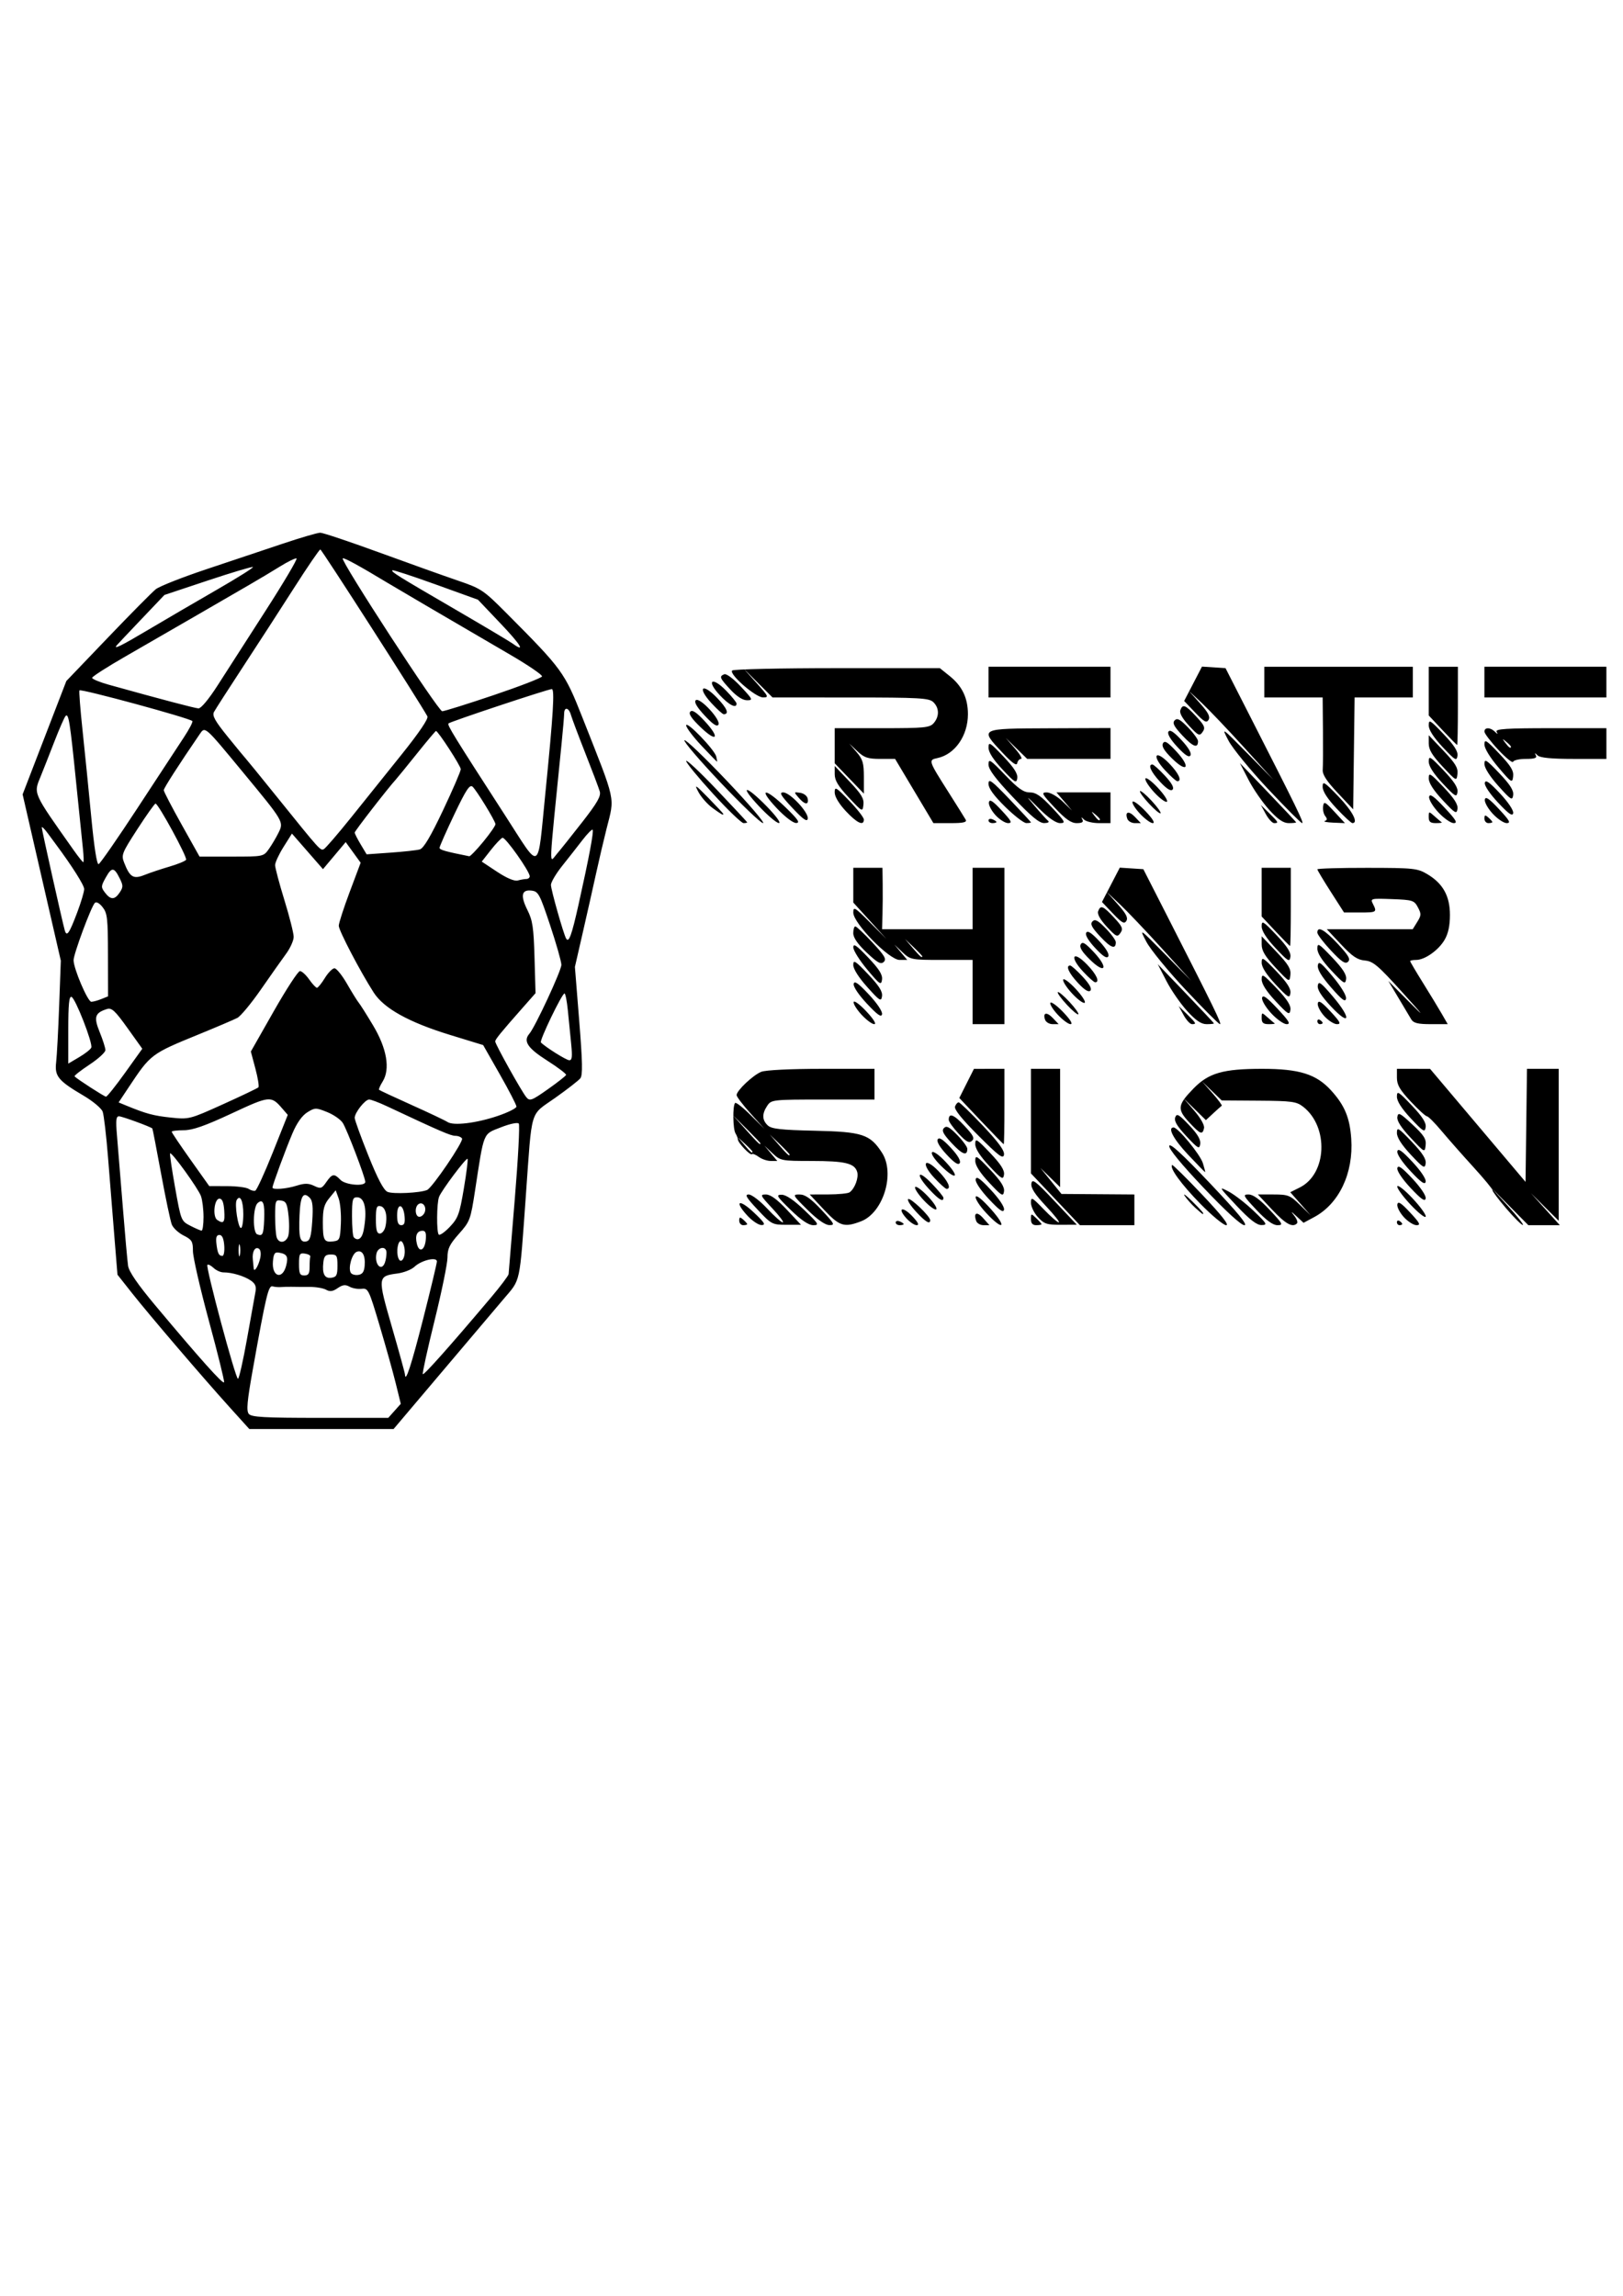 <?xml version="1.0" encoding="UTF-8" standalone="no"?>
<!-- Created with Inkscape (http://www.inkscape.org/) -->

<svg
   width="210mm"
   height="297mm"
   viewBox="0 0 210 297"
   version="1.1"
   id="svg1"
   xml:space="preserve"
   xmlns="http://www.w3.org/2000/svg"
   xmlns:svg="http://www.w3.org/2000/svg"><defs
     id="defs1" /><g
     id="layer1"><path
       style="fill:#000000;stroke-width:1.242"
       d="M 29.727,182.066 C 26.233,178.201 19.347,170.151 17.079,167.281 l -1.879,-2.379 -0.4,-4.917 c -0.22,-2.705 -0.586,-7.274 -0.814,-10.155 -0.227,-2.881 -0.544,-5.59 -0.703,-6.021 -0.159,-0.431 -1.265,-1.358 -2.457,-2.059 -3.294,-1.939 -3.774,-2.521 -3.562,-4.322 0.097,-0.828 0.273,-4.125 0.391,-7.327 L 7.869,124.278 5.398,113.522 2.927,102.767 3.777,100.561 C 4.244,99.348 5.517,96.049 6.605,93.229 l 1.978,-5.127 5.359,-5.596 c 2.948,-3.078 5.745,-5.905 6.217,-6.282 0.472,-0.377 3.406,-1.535 6.519,-2.575 3.114,-1.039 7.567,-2.529 9.896,-3.311 2.329,-0.782 4.517,-1.422 4.863,-1.422 0.346,0 3.768,1.146 7.604,2.546 3.836,1.4 8.414,3.037 10.174,3.638 3.067,1.047 3.329,1.222 6.348,4.254 7.194,7.225 7.492,7.633 9.769,13.403 4.45,11.273 4.218,10.211 3.151,14.449 -0.375,1.49 -0.984,4.091 -1.354,5.78 -0.369,1.689 -1.137,5.102 -1.707,7.586 l -1.035,4.515 0.556,6.945 c 0.431,5.385 0.464,7.062 0.148,7.463 -0.225,0.285 -1.693,1.427 -3.264,2.539 -3.332,2.358 -2.958,1.108 -3.79,12.672 -0.836,11.625 -0.637,10.702 -2.869,13.336 -1.071,1.264 -4.713,5.567 -8.095,9.562 l -6.147,7.264 h -9.334 -9.334 z m 21.319,0.449 0.811,-0.909 -0.642,-2.613 c -0.353,-1.437 -1.295,-4.808 -2.093,-7.49 -1.398,-4.699 -1.483,-4.873 -2.338,-4.773 -0.488,0.057 -1.195,-0.07 -1.571,-0.282 -0.521,-0.294 -0.884,-0.248 -1.522,0.193 -0.626,0.432 -1.006,0.484 -1.501,0.205 -0.365,-0.205 -1.34,-0.37 -2.168,-0.365 -0.828,0.005 -1.852,-0.002 -2.277,-0.013 -0.425,-0.012 -1.042,0.003 -1.373,0.033 -0.33,0.03 -0.824,-0.01 -1.098,-0.09 -0.539,-0.158 -0.849,1.142 -2.574,10.804 -0.724,4.055 -0.835,5.282 -0.514,5.689 0.337,0.427 1.978,0.519 9.229,0.519 h 8.82 z M 27.03,170.87 c -1.137,-4.192 -2.067,-8.255 -2.067,-9.027 0,-1.251 -0.132,-1.471 -1.207,-2.011 -0.664,-0.333 -1.352,-0.973 -1.529,-1.421 -0.177,-0.449 -0.8,-3.411 -1.385,-6.584 -0.585,-3.173 -1.093,-5.8 -1.13,-5.838 -0.217,-0.223 -3.922,-1.577 -4.315,-1.578 -0.376,-1.4e-4 -0.43,0.5 -0.265,2.438 0.115,1.341 0.449,5.445 0.743,9.121 0.294,3.675 0.608,7.18 0.697,7.787 0.109,0.742 1.248,2.402 3.469,5.057 5.83,6.969 8.847,10.34 8.953,10.005 0.057,-0.18 -0.827,-3.757 -1.964,-7.949 z m 4.928,2.348 c 0.505,-2.831 0.998,-5.571 1.095,-6.088 0.133,-0.708 -0.018,-1.074 -0.611,-1.479 -0.85,-0.581 -2.435,-1.052 -3.524,-1.047 -0.372,0.002 -0.952,-0.26 -1.289,-0.58 -0.337,-0.321 -0.695,-0.497 -0.795,-0.391 -0.247,0.26 3.638,14.734 3.955,14.734 0.138,0 0.664,-2.316 1.169,-5.147 z m 22.812,-2.672 c 0.968,-3.804 1.76,-7.116 1.76,-7.36 0,-0.633 -2.017,-0.153 -2.9,0.689 -0.387,0.369 -1.38,0.76 -2.208,0.87 -2.575,0.341 -2.586,0.442 -0.709,6.937 0.919,3.179 1.677,5.934 1.685,6.123 0.05,1.186 0.829,-1.199 2.372,-7.259 z m 8.704,-2.626 c 1.271,-1.506 2.322,-2.902 2.336,-3.1 0.013,-0.199 0.375,-4.587 0.802,-9.753 0.428,-5.165 0.659,-9.537 0.514,-9.714 -0.15,-0.184 -1.15,0.026 -2.32,0.487 -2.348,0.924 -2.151,0.442 -3.333,8.14 -0.588,3.83 -0.662,4.03 -2.09,5.636 -1.218,1.371 -1.481,1.915 -1.484,3.073 -0.002,0.774 -0.755,4.448 -1.674,8.164 -0.919,3.716 -1.601,6.83 -1.517,6.918 0.145,0.152 3.589,-3.719 8.765,-9.853 z m -19.811,-4.184 c 0,-1.3 -0.086,-1.445 -0.858,-1.445 -0.687,0 -0.88,0.204 -0.969,1.024 -0.163,1.495 0.166,2.114 1.053,1.982 0.655,-0.098 0.774,-0.336 0.774,-1.561 z m -6.633,-0.015 c 0.294,-1.158 0.112,-1.49 -0.916,-1.671 -0.558,-0.098 -0.707,0.109 -0.797,1.106 -0.182,2.01 1.228,2.475 1.713,0.565 z m 3.03,0.195 c 0,-0.596 0.039,-1.206 0.086,-1.355 0.047,-0.149 -0.262,-0.323 -0.686,-0.386 -0.692,-0.103 -0.772,0.037 -0.772,1.355 0,1.229 0.112,1.47 0.686,1.47 0.534,0 0.686,-0.241 0.686,-1.084 z m 7.124,-0.181 c 0.111,-1.348 -0.315,-2.081 -1.039,-1.788 -0.607,0.245 -1.123,2.083 -0.759,2.703 0.126,0.215 0.562,0.341 0.969,0.28 0.544,-0.082 0.763,-0.397 0.829,-1.195 z m -13.515,-0.971 c 0.127,-0.567 0.058,-1.075 -0.166,-1.22 -0.499,-0.324 -0.898,0.379 -0.791,1.391 0.047,0.44 0.098,0.955 0.113,1.143 0.05,0.596 0.612,-0.281 0.843,-1.314 z m 16.133,0.58 c 0.115,-0.314 0.208,-0.895 0.208,-1.291 0,-0.913 -1.141,-0.764 -1.312,0.172 -0.253,1.38 0.668,2.314 1.104,1.119 z m 2.551,-1.744 c -0.062,-0.527 -0.267,-0.994 -0.456,-1.037 -0.412,-0.095 -0.654,1.367 -0.359,2.175 0.321,0.881 0.949,0.005 0.815,-1.138 z m -21.322,-0.484 c -0.086,-0.348 -0.157,-0.063 -0.157,0.632 0,0.695 0.071,0.98 0.157,0.632 0.086,-0.348 0.086,-0.917 0,-1.264 z m -2.017,0 c -0.072,-0.913 -0.274,-1.355 -0.621,-1.355 -0.37,0 -0.481,0.305 -0.394,1.084 0.141,1.273 0.31,1.625 0.778,1.625 0.189,0 0.296,-0.61 0.237,-1.355 z m 26.079,-0.75 c 0.078,-0.83 -0.035,-1.146 -0.409,-1.146 -0.727,0 -1.001,0.612 -0.748,1.672 0.292,1.226 1.023,0.894 1.157,-0.526 z m -17.844,-0.333 c 0.166,-0.348 0.21,-1.526 0.098,-2.619 -0.176,-1.707 -0.313,-2.003 -0.976,-2.102 -0.727,-0.109 -0.772,0.012 -0.772,2.047 0,1.19 0.094,2.42 0.208,2.734 0.277,0.76 1.066,0.727 1.442,-0.061 z m 3.153,-2.055 c 0.125,-1.828 0.046,-2.632 -0.297,-2.993 -0.863,-0.908 -1.245,-0.275 -1.35,2.241 -0.12,2.878 0.051,3.536 0.874,3.372 0.483,-0.097 0.635,-0.611 0.773,-2.62 z m 3.703,0.313 c 0.055,-1.206 -0.072,-2.669 -0.284,-3.251 l -0.384,-1.058 -0.831,1.014 c -0.673,0.82 -0.831,1.412 -0.831,3.1 0,2.375 0.147,2.644 1.36,2.495 0.812,-0.1 0.877,-0.254 0.971,-2.3 z m 2.945,0.884 c 0.497,-2.614 0.164,-4.289 -0.852,-4.289 -0.574,0 -0.65,0.287 -0.65,2.468 0,1.358 0.103,2.577 0.229,2.709 0.524,0.552 1.072,0.169 1.272,-0.888 z m -12.869,-1.386 c 0.093,-2.152 -0.146,-2.764 -0.843,-2.155 -0.617,0.539 -0.661,3.82 -0.055,4.048 0.702,0.265 0.815,0.026 0.899,-1.894 z m 25.835,-4.025 c 0.345,-2.034 0.562,-3.767 0.483,-3.851 -0.172,-0.181 -3.352,4.059 -3.687,4.918 -0.312,0.799 -0.344,4.565 -0.041,4.883 0.132,0.139 0.775,-0.311 1.429,-0.999 1.069,-1.125 1.253,-1.626 1.817,-4.951 z m -10.155,4.951 c 0.32,-1.341 0.04,-2.546 -0.622,-2.678 -0.508,-0.102 -0.6,0.162 -0.6,1.712 0,1.378 0.126,1.833 0.508,1.833 0.279,0 0.601,-0.39 0.715,-0.866 z m -23.526,-1.278 c 0,-0.98 -0.149,-2.196 -0.332,-2.702 -0.357,-0.989 -3.79,-5.745 -3.993,-5.531 -0.067,0.071 0.225,2.069 0.649,4.44 0.764,4.273 0.782,4.316 1.966,4.926 0.657,0.338 1.311,0.623 1.453,0.633 0.142,0.01 0.257,-0.785 0.257,-1.765 z m 5.147,-0.363 c 0,-1.722 -0.407,-2.595 -0.855,-1.832 -0.298,0.508 0.175,3.617 0.551,3.617 0.167,0 0.304,-0.803 0.304,-1.785 z m 20.867,0.277 c -0.155,-1.656 -0.965,-1.78 -0.965,-0.148 0,0.933 0.15,1.294 0.536,1.294 0.396,0 0.508,-0.299 0.429,-1.146 z m -23.335,-0.75 c -0.074,-1.074 -0.26,-1.535 -0.62,-1.535 -0.677,0 -0.916,2.333 -0.283,2.756 0.836,0.558 1.009,0.324 0.903,-1.221 z m 25.947,0.21 c 0.258,-0.709 -0.267,-1.391 -0.802,-1.043 -0.541,0.352 -0.458,1.645 0.105,1.645 0.263,0 0.577,-0.271 0.698,-0.602 z m 0.306,-2.87 c 0.679,-0.3 4.737,-6.278 4.517,-6.653 -0.113,-0.193 -0.505,-0.351 -0.871,-0.351 -0.593,0 -1.983,-0.601 -8.857,-3.83 -1.014,-0.476 -2.045,-0.866 -2.291,-0.866 -0.531,0 -1.871,1.7 -1.871,2.374 0,0.259 0.792,2.444 1.76,4.857 1.217,3.034 1.984,4.488 2.488,4.715 0.689,0.311 4.254,0.14 5.126,-0.246 z m -19.965,-4.865 1.933,-4.848 -0.732,-0.846 c -1.431,-1.654 -1.602,-1.636 -6.537,0.665 -3.447,1.608 -5.049,2.168 -6.198,2.168 -0.853,0 -1.55,0.087 -1.55,0.195 0,0.107 1.093,1.732 2.429,3.612 l 2.429,3.418 2.289,0.005 c 1.259,0.003 2.52,0.163 2.803,0.355 0.283,0.192 0.669,0.299 0.858,0.236 0.189,-0.062 1.213,-2.295 2.276,-4.961 z m 3.089,4.306 c 1.026,-0.324 1.539,-0.318 2.256,0.027 0.843,0.404 0.988,0.36 1.572,-0.484 0.76,-1.098 1.022,-1.141 1.824,-0.298 0.648,0.681 3.221,0.896 3.222,0.268 6.51e-4,-0.566 -2.344,-6.715 -2.903,-7.613 -0.275,-0.441 -1.188,-1.079 -2.03,-1.417 -1.452,-0.584 -1.583,-0.582 -2.569,0.031 -0.669,0.416 -1.349,1.373 -1.91,2.691 -0.877,2.057 -2.597,6.721 -2.597,7.042 0,0.318 1.794,0.177 3.135,-0.246 z m 26.008,-9.016 c 1.334,-0.452 2.425,-0.997 2.425,-1.212 0,-0.214 -0.969,-2.092 -2.154,-4.173 l -2.154,-3.784 -4.28,-1.312 c -5.333,-1.635 -8.558,-3.425 -9.881,-5.484 -1.735,-2.7 -4.521,-8.023 -4.521,-8.64 0,-0.331 0.637,-2.3 1.416,-4.376 l 1.416,-3.775 -0.967,-1.335 -0.967,-1.335 -1.47,1.75 -1.47,1.75 -2.008,-2.301 -2.008,-2.301 -1.089,1.731 c -0.599,0.952 -1.089,2.01 -1.089,2.35 0,0.341 0.54,2.375 1.201,4.52 0.661,2.145 1.201,4.287 1.201,4.758 0,0.472 -0.441,1.458 -0.98,2.191 -0.539,0.733 -2.003,2.808 -3.254,4.61 -1.25,1.802 -2.624,3.46 -3.051,3.683 -0.428,0.223 -2.631,1.164 -4.895,2.09 -6.309,2.58 -6.3,2.574 -9.181,6.907 l -1.289,1.939 0.946,0.39 c 2.601,1.072 3.555,1.331 5.779,1.566 2.387,0.252 2.463,0.233 6.788,-1.721 2.406,-1.087 4.464,-2.071 4.574,-2.187 0.11,-0.116 -0.065,-1.205 -0.389,-2.421 l -0.589,-2.21 2.959,-5.205 c 1.628,-2.863 3.155,-5.205 3.393,-5.205 0.239,0 0.776,0.488 1.195,1.084 0.419,0.596 0.872,1.082 1.008,1.079 0.136,-0.003 0.596,-0.571 1.022,-1.264 0.426,-0.693 0.986,-1.26 1.243,-1.26 0.257,0 0.989,0.907 1.627,2.016 0.637,1.109 1.318,2.206 1.513,2.438 0.195,0.232 1.033,1.56 1.864,2.951 1.781,2.982 2.231,5.64 1.228,7.251 -0.321,0.516 -0.531,0.995 -0.466,1.063 0.065,0.068 1.969,0.956 4.231,1.972 2.262,1.016 4.345,2.004 4.628,2.195 0.759,0.511 3.735,0.152 6.497,-0.784 z m 8.848,-5.31 c 0.041,-0.135 -1.074,-0.978 -2.478,-1.872 -2.505,-1.595 -3.099,-2.495 -2.277,-3.45 0.759,-0.882 4.163,-8.21 4.146,-8.926 -0.011,-0.445 -0.67,-2.759 -1.466,-5.143 -1.338,-4.011 -1.516,-4.343 -2.384,-4.449 -1.309,-0.16 -1.48,0.638 -0.541,2.518 0.67,1.34 0.804,2.243 0.916,6.159 l 0.131,4.589 -1.687,1.913 c -2.866,3.249 -3.528,4.063 -3.528,4.336 0,0.356 3.399,6.454 4.016,7.204 0.449,0.546 0.685,0.46 2.784,-1.018 1.261,-0.888 2.327,-1.726 2.368,-1.861 z m -57.059,-0.279 2.224,-3.104 -1.919,-2.684 c -1.593,-2.228 -2.042,-2.646 -2.644,-2.457 -1.578,0.496 -1.748,1.034 -0.948,2.994 0.406,0.993 0.738,2.039 0.738,2.324 0,0.285 -0.93,1.132 -2.066,1.882 -1.136,0.75 -2.002,1.432 -1.923,1.515 0.338,0.356 3.84,2.616 4.066,2.625 0.137,0.005 1.249,-1.387 2.472,-3.094 z m -4.374,-3.258 c 0.21,-0.574 -2.056,-6.378 -2.559,-6.555 -0.315,-0.111 -0.419,0.945 -0.419,4.241 v 4.388 l 1.415,-0.836 c 0.779,-0.46 1.482,-1.017 1.563,-1.238 z m 62.089,-0.501 c -0.119,-1.192 -0.313,-3.143 -0.432,-4.335 -0.119,-1.192 -0.312,-2.165 -0.429,-2.163 -0.33,0.007 -3.269,6.11 -3.053,6.338 0.55,0.579 3.247,2.275 3.656,2.299 0.375,0.022 0.428,-0.421 0.257,-2.139 z m -60.801,-5.771 0.88,-0.352 -0.011,-5.337 c -0.01,-4.803 -0.08,-5.424 -0.7,-6.207 -0.414,-0.523 -0.813,-0.739 -1.001,-0.542 -0.489,0.515 -2.749,6.607 -2.749,7.411 0,1.086 1.829,5.371 2.294,5.376 0.224,0.003 0.803,-0.155 1.287,-0.348 z m 61.759,-12.245 c 1.357,-6.075 1.995,-9.472 1.817,-9.661 -0.087,-0.092 -0.68,0.51 -1.317,1.339 -0.637,0.828 -1.815,2.329 -2.617,3.334 -0.802,1.006 -1.458,2.114 -1.458,2.464 0,0.616 1.617,6.326 1.964,6.935 0.348,0.611 0.715,-0.393 1.612,-4.411 z m -64.86,1.01 c 0.491,-1.307 0.893,-2.655 0.893,-2.996 0,-0.496 -1.572,-2.979 -3.688,-5.825 -0.148,-0.199 -0.614,-0.83 -1.035,-1.403 -0.422,-0.573 -0.767,-0.908 -0.767,-0.743 0,0.299 2.623,12.032 2.971,13.29 0.254,0.919 0.586,0.446 1.626,-2.322 z m 5.488,-2.554 c 0.453,-0.68 0.455,-0.901 0.022,-1.783 -0.739,-1.504 -1.05,-1.536 -1.808,-0.183 -0.647,1.154 -0.654,1.277 -0.119,1.981 0.729,0.961 1.259,0.957 1.905,-0.015 z m 52.622,-1.747 c 0.236,-0.003 0.429,-0.16 0.429,-0.349 0,-0.643 -3.162,-5.109 -3.526,-4.981 -0.199,0.07 -0.884,0.792 -1.521,1.605 l -1.159,1.478 1.988,1.315 c 1.249,0.827 2.243,1.245 2.674,1.126 0.377,-0.104 0.879,-0.191 1.115,-0.194 z M 21.943,112.103 c 1.076,-0.315 2.036,-0.71 2.135,-0.878 0.187,-0.319 -3.591,-7.26 -3.955,-7.266 -0.114,-0.002 -1.167,1.48 -2.34,3.293 -2.024,3.127 -2.112,3.351 -1.713,4.365 0.74,1.881 1.189,2.146 2.645,1.566 0.699,-0.279 2.151,-0.764 3.227,-1.079 z m -4.108,-7.635 c 2.593,-3.957 5.28,-8.053 5.97,-9.101 0.69,-1.048 1.178,-1.987 1.084,-2.086 -0.37,-0.389 -14.391,-4.2 -14.608,-3.97 -0.075,0.079 0.103,2.391 0.396,5.137 0.293,2.746 0.801,7.8 1.129,11.23 0.376,3.936 0.728,6.191 0.955,6.112 0.198,-0.069 2.481,-3.364 5.075,-7.321 z m -7.103,5.357 c -0.102,-0.944 -0.498,-4.804 -0.879,-8.579 -0.797,-7.898 -0.979,-9.037 -1.372,-8.615 -0.157,0.169 -0.82,1.688 -1.474,3.377 -0.654,1.689 -1.436,3.675 -1.739,4.413 -0.945,2.308 -1.088,1.988 4.279,9.584 0.597,0.844 1.149,1.535 1.228,1.535 0.079,0 0.059,-0.772 -0.043,-1.716 z m 59.843,-7.315 c 1.014,-10.152 1.211,-13.365 0.821,-13.365 -0.479,0 -13.146,4.21 -13.367,4.443 -0.191,0.201 0.674,1.603 7.384,11.984 4.65,7.194 4.105,7.517 5.161,-3.062 z m 4.761,3.845 c 1.956,-2.511 2.444,-3.366 2.267,-3.973 -0.124,-0.426 -0.962,-2.644 -1.863,-4.928 -0.9,-2.285 -1.74,-4.52 -1.867,-4.967 -0.273,-0.962 -0.868,-1.084 -0.877,-0.181 -0.003,0.348 -0.153,2.095 -0.332,3.883 -1.709,17.033 -1.643,15.47 -0.599,14.264 0.428,-0.495 1.9,-2.339 3.271,-4.099 z m -40.54,3.47 c 0.384,-0.546 0.944,-1.494 1.244,-2.106 0.692,-1.408 0.688,-1.413 -4.59,-7.8 -5.036,-6.093 -4.903,-5.977 -5.625,-4.922 -2.702,3.948 -4.637,6.963 -4.637,7.225 0,0.174 1.042,2.178 2.316,4.455 l 2.316,4.139 4.139,7.9e-4 c 4.118,8e-4 4.142,-0.004 4.836,-0.992 z m 27.757,-0.959 c 0.881,-1.074 1.581,-2.09 1.555,-2.258 -0.076,-0.5 -2.471,-4.406 -2.967,-4.839 -0.366,-0.32 -0.844,0.407 -2.363,3.596 -1.047,2.198 -1.904,4.139 -1.904,4.313 0,0.264 0.724,0.471 3.84,1.093 0.131,0.026 0.958,-0.831 1.839,-1.905 z m -8.236,1.021 c 0.491,-0.138 1.397,-1.664 3.002,-5.055 1.265,-2.671 2.299,-5.066 2.299,-5.323 0,-0.421 -2.937,-4.945 -3.21,-4.945 -0.063,0 -1.176,1.325 -2.474,2.944 -1.298,1.619 -2.523,3.123 -2.722,3.341 -1.036,1.136 -5.319,6.659 -5.319,6.858 0,0.128 0.347,0.813 0.772,1.523 l 0.772,1.291 3.088,-0.218 c 1.698,-0.12 3.405,-0.307 3.791,-0.416 z m -8.938,-4.069 c 1.698,-2.116 4.682,-5.836 6.63,-8.267 2.236,-2.79 3.45,-4.588 3.293,-4.878 -0.953,-1.76 -13.678,-21.59 -13.855,-21.59 -0.122,0 -1.651,2.235 -3.396,4.967 -1.745,2.732 -4.717,7.324 -6.604,10.204 -1.887,2.881 -3.577,5.512 -3.758,5.848 -0.259,0.482 0.123,1.166 1.813,3.251 1.178,1.452 2.224,2.722 2.326,2.821 0.102,0.099 1.954,2.375 4.116,5.057 5.486,6.806 5.512,6.834 5.952,6.622 0.217,-0.104 1.783,-1.921 3.482,-4.037 z M 63.885,89.924 c 3.384,-1.142 6.196,-2.231 6.249,-2.421 0.053,-0.19 -1.789,-1.445 -4.094,-2.79 C 56.605,79.209 51.482,76.208 50.183,75.424 46.548,73.228 44.475,72.095 44.345,72.233 c -0.3,0.316 12.375,19.79 12.873,19.779 0.283,-0.006 3.283,-0.946 6.668,-2.088 z M 28.141,88.693 c 1.049,-1.639 3.844,-5.987 6.209,-9.663 2.365,-3.675 4.173,-6.73 4.017,-6.789 -0.156,-0.058 -1.107,0.405 -2.113,1.029 -1.006,0.624 -2.761,1.674 -3.901,2.332 -1.14,0.658 -4.234,2.45 -6.876,3.983 -2.642,1.532 -6.773,3.916 -9.179,5.297 -2.406,1.381 -4.375,2.643 -4.375,2.805 0,0.162 0.965,0.563 2.145,0.891 6.8,1.894 11.132,3.037 11.615,3.064 0.322,0.018 1.339,-1.203 2.457,-2.949 z m -8.91,-7.249 c 2.115,-1.255 6.05,-3.553 8.745,-5.106 2.695,-1.553 4.834,-2.893 4.753,-2.979 -0.081,-0.085 -2.691,0.692 -5.799,1.726 l -5.652,1.882 -2.959,3.109 c -1.628,1.71 -3.063,3.231 -3.19,3.38 -0.543,0.64 0.491,0.133 4.103,-2.012 z m 45.529,-0.79 -2.918,-3.072 -5.469,-1.973 c -3.008,-1.085 -5.528,-1.91 -5.601,-1.833 -0.184,0.194 0.558,0.656 8.162,5.081 3.68,2.142 6.996,4.113 7.368,4.381 1.737,1.252 1.121,0.218 -1.541,-2.585 z m 30.889,77.259 c 0,-0.48 0.093,-0.505 0.515,-0.136 0.283,0.247 0.515,0.511 0.515,0.586 0,0.075 -0.232,0.136 -0.515,0.136 -0.283,0 -0.515,-0.264 -0.515,-0.586 z m 1.058,-0.647 c -1.753,-1.904 -1.096,-2.233 0.831,-0.415 1.379,1.301 1.576,1.619 1.009,1.632 -0.388,0.01 -1.216,-0.539 -1.84,-1.217 z m 1.32,-0.78 c -1.462,-1.558 -1.698,-1.961 -1.152,-1.961 0.378,0 1.448,0.813 2.377,1.806 0.929,0.993 1.844,1.806 2.033,1.806 0.189,0 -0.417,-0.813 -1.347,-1.806 -1.583,-1.692 -1.636,-1.806 -0.833,-1.806 0.582,0 1.446,0.628 2.696,1.961 l 1.84,1.961 h -1.887 c -1.83,0 -1.943,-0.06 -3.727,-1.961 z m 4.283,0.042 c -1.825,-1.773 -1.943,-1.97 -1.171,-1.97 0.558,2.1e-4 1.577,0.688 2.917,1.97 1.883,1.802 1.983,1.97 1.171,1.97 -0.599,4.3e-4 -1.547,-0.64 -2.917,-1.97 z m 2.159,-0.029 c -1.929,-1.914 -1.96,-1.974 -1.018,-1.974 0.723,0 1.448,0.509 2.835,1.987 1.701,1.814 1.79,1.986 1.018,1.974 -0.543,-0.01 -1.559,-0.721 -2.835,-1.987 z m 2.161,0.013 -1.864,-1.987 2.39,-0.005 c 1.315,-0.003 2.56,-0.125 2.768,-0.271 0.679,-0.477 1.209,-1.903 0.985,-2.648 -0.337,-1.117 -1.566,-1.411 -5.912,-1.411 -3.871,0 -4.022,-0.03 -5.038,-0.993 l -1.047,-0.993 0.831,0.993 0.831,0.993 h -0.841 c -0.463,0 -1.164,-0.238 -1.559,-0.529 -0.395,-0.291 -0.794,-0.448 -0.888,-0.35 -0.199,0.21 -1.805,-1.474 -1.812,-1.901 -0.003,-0.16 -0.143,-0.519 -0.311,-0.798 -0.34,-0.566 -0.378,-3.577 -0.05,-3.923 0.116,-0.122 1.017,0.582 2.004,1.563 l 1.794,1.784 -1.801,-1.998 c -0.991,-1.099 -1.801,-2.164 -1.801,-2.367 0,-0.583 2.131,-2.595 3.196,-3.017 0.563,-0.224 3.818,-0.383 7.806,-0.383 h 6.84 v 1.987 1.987 h -6.672 c -6.505,0 -6.685,0.02 -7.206,0.803 -0.697,1.047 -0.676,1.841 0.066,2.542 0.48,0.453 1.702,0.591 6.091,0.688 6.156,0.136 7.152,0.462 8.693,2.85 1.727,2.675 0.16,7.775 -2.727,8.875 -2.167,0.825 -2.771,0.636 -4.765,-1.489 z m -4.461,-7.154 c 0,-0.06 -0.579,-0.67 -1.287,-1.355 l -1.287,-1.245 1.182,1.355 c 1.101,1.261 1.391,1.521 1.391,1.245 z m -4.804,-0.369 c 0,-0.065 -0.425,-0.512 -0.944,-0.993 l -0.944,-0.876 0.832,0.993 c 0.777,0.928 1.055,1.159 1.055,0.876 z m 1.029,-1.07 c 0,-0.057 -0.811,-0.911 -1.801,-1.896 l -1.801,-1.793 1.703,1.896 c 1.582,1.762 1.9,2.062 1.9,1.792 z m 17.5,10.229 c 0,-0.192 0.232,-0.256 0.515,-0.142 0.283,0.114 0.515,0.272 0.515,0.35 0,0.078 -0.232,0.142 -0.515,0.142 -0.283,0 -0.515,-0.157 -0.515,-0.35 z m 1.374,-0.552 c -1.208,-1.354 -0.492,-1.588 0.775,-0.254 0.752,0.792 0.929,1.155 0.564,1.155 -0.294,0 -0.896,-0.406 -1.339,-0.902 z m 9.049,0.372 c -0.393,-1.079 0.082,-1.291 0.882,-0.395 l 0.825,0.925 h -0.757 c -0.416,0 -0.844,-0.238 -0.95,-0.53 z m 1.283,-1.054 c -0.812,-0.871 -1.423,-1.806 -1.358,-2.077 0.072,-0.302 0.839,0.313 1.974,1.584 2.156,2.413 1.593,2.863 -0.616,0.493 z m 5.795,0.806 c 0,-0.756 0.02,-0.759 0.686,-0.125 0.377,0.36 0.686,0.71 0.686,0.778 0,0.069 -0.309,0.125 -0.686,0.125 -0.474,0 -0.686,-0.241 -0.686,-0.778 z m 0.905,-0.254 c -0.498,-0.547 -0.905,-1.385 -0.905,-1.864 0,-0.803 0.126,-0.739 1.642,0.832 0.903,0.936 1.786,1.702 1.962,1.702 0.176,0 -0.576,-0.954 -1.672,-2.119 -1.425,-1.516 -1.959,-2.342 -1.876,-2.903 0.099,-0.672 0.525,-0.35 2.997,2.27 l 2.881,3.054 -2.062,0.01 c -1.809,0.01 -2.173,-0.112 -2.967,-0.984 z m 2.263,-2.316 -3.167,-3.348 v -6.766 -6.766 h 1.887 1.887 v 7.656 7.656 l -1.275,-1.245 -1.275,-1.245 1.361,1.682 1.361,1.682 4.718,0.034 4.718,0.034 v 1.987 1.987 h -3.524 -3.524 z m 18.721,0.549 c -2.45,-2.506 -3.982,-4.613 -3.625,-4.988 0.07,-0.074 1.816,1.648 3.88,3.826 2.527,2.669 3.544,3.961 3.117,3.961 -0.349,0 -1.866,-1.26 -3.372,-2.799 z m 0.462,-2.028 c -2.915,-3.075 -4.532,-5.045 -4.456,-5.427 0.084,-0.419 1.671,1.037 5.263,4.827 3.663,3.866 4.945,5.427 4.456,5.427 -0.424,0 -2.435,-1.844 -5.263,-4.827 z m 4.233,2.288 c -2.295,-2.435 -2.336,-2.51 -1.02,-1.822 0.755,0.394 2.222,1.53 3.26,2.523 1.733,1.659 1.816,1.808 1.02,1.822 -0.628,0.012 -1.525,-0.683 -3.26,-2.523 z m 2.583,0.552 c -1.723,-1.837 -1.799,-1.987 -1.006,-1.987 0.585,0 1.45,0.632 2.722,1.987 1.723,1.837 1.799,1.987 1.006,1.987 -0.585,0 -1.45,-0.632 -2.722,-1.987 z m 2.059,0 -1.864,-1.987 h 2.033 c 1.873,0 2.141,0.106 3.42,1.355 l 1.387,1.355 -1.324,-1.5 -1.324,-1.5 1.232,-0.616 c 3.515,-1.756 3.774,-7.823 0.446,-10.434 -0.871,-0.683 -1.454,-0.764 -5.761,-0.793 l -4.792,-0.033 -1.273,-1.231 -1.273,-1.231 1.35,1.528 c 0.743,0.84 1.283,1.572 1.201,1.625 -0.082,0.053 -0.576,0.493 -1.098,0.978 l -0.949,0.881 -1.453,-1.422 -1.453,-1.422 1.401,1.625 c 0.834,0.968 1.345,1.881 1.262,2.257 -0.201,0.912 -0.48,0.8 -1.941,-0.775 -1.563,-1.685 -1.49,-2.231 0.581,-4.356 1.958,-2.009 3.826,-2.545 8.87,-2.545 4.826,0 7.011,0.684 8.934,2.797 1.752,1.925 2.42,3.529 2.605,6.258 0.302,4.446 -1.569,8.394 -4.799,10.129 l -1.372,0.737 -0.905,-0.84 c -0.728,-0.676 -0.788,-0.693 -0.306,-0.088 0.329,0.413 0.495,0.86 0.369,0.993 -0.565,0.595 -1.472,0.1 -3.203,-1.745 z m 16.127,1.604 c 0,-0.21 0.154,-0.282 0.343,-0.159 0.189,0.123 0.343,0.295 0.343,0.383 0,0.088 -0.154,0.159 -0.343,0.159 -0.189,0 -0.343,-0.172 -0.343,-0.383 z m 0.89,-0.665 c -0.525,-0.576 -0.901,-1.316 -0.836,-1.644 0.089,-0.452 0.488,-0.198 1.647,1.048 1.265,1.36 1.41,1.644 0.836,1.644 -0.381,0 -1.123,-0.472 -1.647,-1.048 z m 13.245,-1.124 c -1.001,-1.169 -1.798,-2.229 -1.771,-2.356 0.027,-0.127 -1.087,-1.476 -2.476,-2.999 -1.389,-1.522 -3.241,-3.622 -4.115,-4.665 -0.874,-1.043 -1.725,-1.896 -1.891,-1.896 -0.166,0 -1.108,-0.858 -2.092,-1.908 -1.411,-1.505 -1.79,-2.153 -1.79,-3.07 v -1.163 l 2.145,0.003 2.145,0.003 6.176,7.312 6.176,7.312 0.093,-7.315 0.093,-7.315 h 2.052 2.052 v 9.83 9.83 l -1.801,-1.792 -1.801,-1.792 1.875,2.077 1.875,2.077 h -2.038 -2.038 l -2.41,-2.438 -2.41,-2.438 2.22,2.438 c 1.221,1.341 2.07,2.428 1.887,2.415 -0.183,-0.013 -1.152,-0.98 -2.154,-2.149 z m -76.351,0.433 c -0.703,-0.758 -1.168,-1.492 -1.035,-1.633 0.252,-0.266 2.859,2.216 2.859,2.722 0,0.595 -0.587,0.245 -1.825,-1.089 z m 63.974,-0.925 c -1.011,-1.078 -1.781,-2.143 -1.71,-2.367 0.071,-0.224 0.956,0.475 1.967,1.553 1.011,1.078 1.781,2.143 1.71,2.367 -0.071,0.224 -0.956,-0.475 -1.967,-1.553 z m -54.548,-0.708 c -1.075,-1.148 -1.785,-2.208 -1.716,-2.561 0.089,-0.45 0.58,-0.11 1.954,1.358 1.075,1.148 1.785,2.208 1.716,2.561 -0.089,0.45 -0.58,0.11 -1.953,-1.358 z m 26.687,1.113 c -0.486,-0.446 -1.096,-1.136 -1.356,-1.533 -0.26,-0.397 0.175,-0.08 0.969,0.705 1.316,1.303 1.599,1.646 1.356,1.641 -0.047,-8e-4 -0.483,-0.367 -0.969,-0.813 z m -35.154,-1 c -0.726,-0.783 -1.209,-1.54 -1.073,-1.683 0.136,-0.143 0.876,0.402 1.645,1.212 0.769,0.809 1.252,1.567 1.073,1.683 -0.179,0.116 -0.919,-0.429 -1.645,-1.212 z m 63.025,-1.558 c -1.075,-1.148 -1.785,-2.208 -1.716,-2.561 0.089,-0.45 0.58,-0.11 1.953,1.358 1.075,1.148 1.785,2.208 1.716,2.561 -0.089,0.45 -0.58,0.11 -1.953,-1.358 z m -62.261,0.196 c -1.825,-1.968 -1.573,-2.705 0.274,-0.798 0.849,0.877 1.544,1.724 1.544,1.881 0,0.593 -0.587,0.243 -1.818,-1.084 z m 7.737,-0.882 c -1.188,-1.27 -1.801,-2.227 -1.801,-2.813 0,-0.808 0.172,-0.706 1.918,1.131 1.382,1.454 1.885,2.241 1.801,2.813 -0.104,0.713 -0.301,0.597 -1.918,-1.131 z m -7.09,-0.605 c -1.787,-1.926 -1.295,-2.765 0.524,-0.895 1.234,1.268 1.711,2.307 1.06,2.307 -0.15,0 -0.863,-0.636 -1.583,-1.412 z m 61.614,-0.876 c -1.075,-1.148 -1.785,-2.208 -1.716,-2.561 0.089,-0.45 0.58,-0.11 1.953,1.358 1.075,1.148 1.785,2.208 1.716,2.561 -0.089,0.45 -0.58,0.11 -1.953,-1.358 z m -54.525,-0.686 c -1.188,-1.27 -1.801,-2.227 -1.801,-2.813 0,-0.808 0.172,-0.706 1.918,1.131 1.382,1.454 1.885,2.241 1.801,2.813 -0.104,0.713 -0.301,0.597 -1.918,-1.131 z m -6.211,0.012 c -0.854,-0.839 -1.354,-1.59 -1.18,-1.774 0.174,-0.183 0.927,0.352 1.777,1.264 1.879,2.015 1.375,2.446 -0.597,0.51 z m 31.936,-1.472 c -1.878,-1.994 -2.683,-3.512 -1.864,-3.512 0.567,0 3.432,3.486 3.785,4.606 0.203,0.646 0.335,1.174 0.292,1.174 -0.043,0 -1.038,-1.02 -2.212,-2.267 z m 28.833,0.016 c -1.188,-1.27 -1.801,-2.227 -1.801,-2.813 0,-0.808 0.172,-0.706 1.918,1.131 1.382,1.454 1.885,2.241 1.801,2.813 -0.104,0.713 -0.301,0.597 -1.918,-1.131 z m -60.053,-0.01 c -0.898,-0.963 -1.33,-1.697 -1.165,-1.979 0.185,-0.315 0.685,0.005 1.69,1.084 0.898,0.963 1.33,1.697 1.165,1.979 -0.185,0.315 -0.685,-0.005 -1.69,-1.084 z m 4.086,-2.474 c -2.139,-2.139 -3.145,-3.392 -3.013,-3.753 0.109,-0.298 0.322,-0.542 0.473,-0.542 0.152,0 1.56,1.359 3.129,3.02 2.032,2.15 2.82,3.231 2.737,3.753 -0.096,0.61 -0.656,0.193 -3.327,-2.478 z m -3.426,1.002 c -1.12,-1.201 -1.341,-1.631 -1.016,-1.972 0.325,-0.342 0.699,-0.146 1.718,0.902 0.716,0.736 1.303,1.54 1.303,1.786 0,0.977 -0.639,0.749 -2.004,-0.716 z m 59.363,-0.717 c -1.24,-1.325 -1.794,-2.193 -1.716,-2.689 0.102,-0.647 0.328,-0.534 1.946,0.972 1.498,1.395 1.809,1.883 1.716,2.689 -0.114,0.977 -0.128,0.97 -1.946,-0.972 z m -29.012,-0.199 c -1.218,-1.306 -1.613,-1.972 -1.444,-2.437 0.199,-0.547 0.46,-0.401 1.793,1.002 1.093,1.15 1.525,1.88 1.444,2.437 -0.105,0.718 -0.277,0.623 -1.793,-1.002 z m -29.487,-0.342 c -0.694,-0.748 -1.262,-1.547 -1.262,-1.776 0,-0.947 0.655,-0.699 2.019,0.764 1.181,1.267 1.36,1.626 0.976,1.962 -0.369,0.323 -0.741,0.119 -1.732,-0.95 z m 2.931,-1.612 -2.826,-2.991 0.947,-1.883 0.947,-1.883 1.973,-0.003 1.973,-0.003 v 4.876 c 0,2.682 -0.042,4.876 -0.093,4.876 -0.051,0 -1.365,-1.346 -2.92,-2.991 z m 55.598,-0.344 c -1.188,-1.27 -1.801,-2.227 -1.801,-2.813 0,-0.808 0.172,-0.706 1.918,1.131 1.382,1.454 1.885,2.241 1.801,2.813 -0.104,0.713 -0.301,0.597 -1.918,-1.131 z m -71.085,-13.43 c -0.624,-0.678 -1.078,-1.415 -1.007,-1.637 0.07,-0.222 0.815,0.333 1.654,1.233 0.926,0.993 1.322,1.637 1.007,1.637 -0.285,0 -1.03,-0.555 -1.654,-1.233 z m 14.383,-2.921 v -4.154 h -4.013 c -3.895,0 -4.044,-0.029 -5.06,-0.993 l -1.047,-0.993 0.831,0.993 0.831,0.993 h -0.995 c -1.337,0 -5.987,-4.753 -5.987,-6.12 0,-0.826 0.177,-0.723 2.145,1.255 l 2.145,2.156 -2.145,-2.358 -2.145,-2.358 v -2.248 -2.248 h 1.887 1.887 l 0.029,2.077 c 0.016,1.142 0.005,2.93 -0.025,3.973 l -0.054,1.896 h 5.858 5.858 v -3.973 -3.973 h 2.059 2.059 v 10.114 10.114 h -2.059 -2.059 z m -6.519,-4.628 c 0,-0.062 -0.502,-0.59 -1.115,-1.174 l -1.115,-1.061 1.008,1.174 c 0.939,1.094 1.223,1.34 1.223,1.061 z m 15.902,8.225 c -0.343,-0.942 0.203,-1.071 0.997,-0.235 l 0.753,0.793 h -0.773 c -0.425,0 -0.865,-0.251 -0.976,-0.557 z m 1.602,-0.701 c -0.637,-0.692 -1.048,-1.375 -0.913,-1.517 0.135,-0.142 0.894,0.424 1.687,1.259 0.902,0.95 1.244,1.517 0.913,1.517 -0.29,0 -1.05,-0.566 -1.687,-1.259 z m 16.316,0.085 -0.64,-1.174 1.081,1.061 c 1.214,1.192 1.261,1.287 0.64,1.287 -0.242,0 -0.729,-0.528 -1.081,-1.174 z m 0.447,-0.542 c -0.86,-0.944 -2.066,-2.691 -2.68,-3.883 l -1.116,-2.167 3.636,3.786 c 2,2.083 3.636,3.83 3.636,3.883 0,0.053 -0.43,0.097 -0.957,0.097 -0.693,0 -1.387,-0.473 -2.52,-1.716 z m -0.166,-2.709 c -2.281,-2.434 -4.575,-5.238 -5.098,-6.231 -0.948,-1.801 -0.94,-1.796 2.431,1.625 l 3.382,3.432 -3.77,-4.154 c -2.073,-2.285 -4.542,-4.88 -5.485,-5.767 l -1.716,-1.613 1.446,1.613 c 1.079,1.204 1.364,1.751 1.125,2.155 -0.264,0.446 -0.572,0.279 -1.74,-0.948 l -1.419,-1.49 1.153,-2.222 1.153,-2.222 1.523,0.099 1.523,0.099 3.039,5.96 c 6.2,12.16 7.14,14.088 6.874,14.088 -0.15,0 -2.139,-1.991 -4.419,-4.425 z m 9.819,3.647 c 0,-0.769 0.01,-0.77 0.772,-0.094 0.425,0.376 0.836,0.727 0.915,0.778 0.079,0.052 -0.269,0.094 -0.772,0.094 -0.708,0 -0.915,-0.176 -0.915,-0.778 z m 1.238,-0.626 c -0.717,-0.773 -1.25,-1.674 -1.185,-2.003 0.088,-0.444 0.6,-0.084 1.994,1.405 1.493,1.594 1.735,2.003 1.185,2.003 -0.38,0 -1.277,-0.632 -1.994,-1.405 z m 5.968,1.022 c 0,-0.21 0.154,-0.282 0.343,-0.159 0.189,0.123 0.343,0.295 0.343,0.383 0,0.088 -0.154,0.159 -0.343,0.159 -0.189,0 -0.343,-0.172 -0.343,-0.383 z m 0.89,-0.665 c -0.525,-0.576 -0.901,-1.316 -0.836,-1.644 0.089,-0.452 0.488,-0.198 1.647,1.048 1.265,1.36 1.41,1.644 0.836,1.644 -0.381,0 -1.123,-0.472 -1.647,-1.048 z m 11.252,0.416 c -0.206,-0.348 -0.957,-1.607 -1.669,-2.799 l -1.294,-2.167 2.689,2.709 c 2.163,2.18 1.987,1.932 -0.902,-1.264 -3.115,-3.447 -3.754,-3.988 -4.82,-4.082 -0.966,-0.085 -1.625,-0.53 -3.076,-2.077 l -1.847,-1.969 h 5.556 5.556 l 0.588,-0.945 c 0.527,-0.847 0.536,-1.043 0.082,-1.896 -0.475,-0.893 -0.683,-0.958 -3.345,-1.057 -2.734,-0.101 -2.825,-0.079 -2.476,0.608 0.554,1.09 0.506,1.122 -1.686,1.122 h -2.048 l -1.726,-2.693 c -0.949,-1.481 -1.726,-2.781 -1.726,-2.89 0,-0.108 2.895,-0.194 6.434,-0.191 6.033,0.005 6.519,0.057 7.796,0.818 2.027,1.209 2.927,2.833 2.925,5.28 -8e-4,1.382 -0.218,2.397 -0.683,3.201 -0.783,1.352 -2.562,2.612 -3.69,2.614 -0.425,7.4e-4 -0.772,0.07 -0.772,0.155 0,0.085 0.742,1.345 1.649,2.799 0.907,1.455 2,3.255 2.43,4 l 0.781,1.355 h -2.176 c -1.701,0 -2.258,-0.138 -2.551,-0.632 z m -10.371,-1.653 c -1.259,-1.345 -1.795,-2.19 -1.716,-2.705 0.098,-0.634 0.397,-0.419 1.942,1.399 2.448,2.878 2.26,3.961 -0.226,1.306 z m -60.051,-0.365 c -1.075,-1.148 -1.785,-2.208 -1.716,-2.561 0.089,-0.45 0.58,-0.11 1.954,1.358 1.075,1.148 1.785,2.208 1.716,2.561 -0.089,0.45 -0.58,0.11 -1.953,-1.358 z m 25.854,0.121 c -0.73,-0.787 -1.251,-1.513 -1.156,-1.612 0.094,-0.099 0.769,0.464 1.499,1.251 0.73,0.787 1.251,1.513 1.156,1.612 -0.094,0.099 -0.769,-0.464 -1.5,-1.251 z m 27.022,-0.446 c -1.188,-1.27 -1.801,-2.227 -1.801,-2.813 0,-0.808 0.172,-0.706 1.918,1.131 1.382,1.454 1.885,2.241 1.801,2.813 -0.104,0.713 -0.301,0.597 -1.918,-1.131 z m -26.319,-0.981 c -0.713,-0.768 -1.238,-1.579 -1.167,-1.803 0.07,-0.223 0.798,0.312 1.615,1.189 0.818,0.877 1.343,1.688 1.167,1.803 -0.176,0.114 -0.903,-0.421 -1.615,-1.189 z m 33.499,-0.794 c -1.224,-1.401 -1.79,-2.338 -1.716,-2.841 0.093,-0.631 0.402,-0.402 1.936,1.437 1.078,1.292 1.78,2.455 1.716,2.841 -0.085,0.506 -0.521,0.182 -1.936,-1.437 z m -60.023,-0.061 c -1.097,-1.224 -1.801,-2.334 -1.801,-2.84 0,-0.725 0.244,-0.573 1.918,1.189 1.409,1.483 1.887,2.237 1.801,2.84 -0.105,0.743 -0.288,0.63 -1.918,-1.188 z m 52.842,-0.331 c -1.188,-1.27 -1.801,-2.227 -1.801,-2.813 0,-0.808 0.172,-0.706 1.918,1.131 1.382,1.454 1.885,2.241 1.801,2.813 -0.104,0.713 -0.301,0.597 -1.918,-1.131 z m -25.58,-0.202 c -1.193,-1.286 -1.618,-2.242 -0.997,-2.242 0.15,0 0.876,0.65 1.613,1.444 0.893,0.963 1.225,1.565 0.997,1.806 -0.229,0.241 -0.767,-0.095 -1.613,-1.008 z m -27.257,-1.718 c -0.988,-1.182 -1.799,-2.473 -1.801,-2.868 -0.004,-0.56 0.419,-0.273 1.913,1.3 1.435,1.511 1.889,2.233 1.801,2.868 -0.105,0.769 -0.285,0.647 -1.913,-1.3 z m 60.043,0.114 c -1.188,-1.27 -1.801,-2.227 -1.801,-2.813 0,-0.808 0.172,-0.706 1.918,1.131 1.382,1.454 1.885,2.241 1.801,2.813 -0.104,0.713 -0.301,0.597 -1.918,-1.131 z m -32.138,0.117 c -1.787,-1.926 -1.295,-2.765 0.524,-0.895 1.234,1.269 1.711,2.307 1.06,2.307 -0.15,0 -0.863,-0.636 -1.583,-1.412 z m 24.933,-0.478 c -1.355,-1.448 -1.801,-2.19 -1.801,-2.994 v -1.068 l 1.915,2.016 c 1.534,1.615 1.893,2.211 1.801,2.994 -0.113,0.968 -0.13,0.96 -1.915,-0.948 z M 141.017,124.133 c -1.028,-1.009 -1.379,-1.591 -1.184,-1.958 0.218,-0.411 0.585,-0.194 1.71,1.013 1.933,2.074 1.47,2.905 -0.526,0.945 z m -28.873,-0.899 c -1.177,-1.114 -1.741,-1.93 -1.741,-2.518 0,-0.478 0.121,-0.87 0.268,-0.87 0.147,0 1.14,0.935 2.206,2.077 1.591,1.706 1.855,2.156 1.473,2.518 -0.374,0.355 -0.801,0.122 -2.206,-1.207 z m 60.068,-0.268 c -0.969,-1.033 -1.761,-2.075 -1.761,-2.317 0,-0.899 0.931,-0.387 2.646,1.456 1.408,1.514 1.675,1.981 1.32,2.317 -0.348,0.33 -0.823,0.017 -2.205,-1.456 z m -7.165,-0.313 c -1.188,-1.27 -1.801,-2.227 -1.801,-2.813 0,-0.808 0.172,-0.706 1.918,1.131 1.382,1.454 1.885,2.241 1.801,2.813 -0.104,0.713 -0.301,0.597 -1.918,-1.131 z m -23.338,-0.01 c -0.898,-0.963 -1.33,-1.697 -1.165,-1.979 0.185,-0.315 0.685,0.005 1.69,1.084 0.898,0.963 1.33,1.697 1.165,1.979 -0.185,0.315 -0.685,-0.005 -1.69,-1.084 z m 0.661,-1.472 c -1.12,-1.201 -1.341,-1.631 -1.016,-1.972 0.325,-0.342 0.699,-0.146 1.718,0.902 0.716,0.736 1.303,1.54 1.303,1.786 0,0.977 -0.639,0.749 -2.004,-0.716 z m 22.666,-0.702 -1.79,-1.908 v -3.149 -3.149 h 1.887 1.887 v 5.057 c 0,2.781 -0.044,5.057 -0.098,5.057 -0.054,0 -0.903,-0.858 -1.887,-1.908 z m -21.827,-0.582 c -0.851,-0.917 -1.254,-1.636 -1.122,-2 0.307,-0.842 0.644,-0.709 2.048,0.805 1.096,1.182 1.213,1.459 0.837,1.999 -0.399,0.574 -0.548,0.506 -1.764,-0.805 z M 92.26,102.685 C 90.349,100.596 88.785,98.689 88.785,98.447 c 0,-0.242 1.776,1.423 3.946,3.702 2.17,2.278 3.946,4.186 3.946,4.238 0,0.053 -0.212,0.096 -0.471,0.096 -0.259,0 -2.035,-1.709 -3.946,-3.798 z m 0.998,-1.427 c -2.725,-2.874 -4.84,-5.345 -4.7,-5.493 0.14,-0.147 2.602,2.204 5.472,5.225 2.87,3.021 4.985,5.493 4.7,5.493 -0.285,0 -2.747,-2.351 -5.472,-5.225 z m 4.963,3.058 c -2.652,-2.821 -1.778,-2.828 0.978,-0.007 1.203,1.232 1.885,2.163 1.585,2.167 -0.289,0.004 -1.442,-0.968 -2.563,-2.161 z m 2.23,0.181 c -2.447,-2.609 -1.451,-2.622 1.231,-0.016 1.589,1.543 1.877,1.974 1.331,1.987 -0.405,0.01 -1.481,-0.818 -2.562,-1.97 z m 2.071,0.016 c -1.493,-1.594 -1.735,-2.003 -1.185,-2.003 0.887,0 3.334,2.623 3.179,3.408 -0.088,0.444 -0.6,0.084 -1.994,-1.405 z m 6.922,0.422 c -0.896,-0.961 -1.444,-1.882 -1.444,-2.426 0,-0.797 0.172,-0.698 1.887,1.085 1.038,1.079 1.887,2.171 1.887,2.426 0,0.876 -0.888,0.462 -2.33,-1.085 z m 8.85,-2.605 -2.478,-4.154 h -1.916 c -1.607,0 -2.085,-0.16 -2.964,-0.993 l -1.048,-0.993 0.944,1.103 c 0.805,0.941 0.944,1.418 0.944,3.239 v 2.135 l -1.887,-1.962 -1.887,-1.962 v -2.27 -2.27 h 6.123 c 5.496,0 6.181,-0.068 6.691,-0.661 0.745,-0.867 0.721,-1.972 -0.06,-2.715 -0.554,-0.528 -1.81,-0.598 -10.712,-0.598 H 99.959 l -1.898,-1.896 -1.898,-1.896 1.703,1.896 c 1.586,1.767 1.645,1.896 0.858,1.889 -0.982,-0.009 -4.427,-3.013 -3.99,-3.48 0.157,-0.168 6.268,-0.305 13.58,-0.305 h 13.294 l 1.261,1.012 c 1.629,1.307 2.369,2.853 2.369,4.948 0,2.782 -1.68,5.195 -3.949,5.673 -1.188,0.25 -1.171,0.303 1.393,4.344 1.106,1.742 2.125,3.371 2.264,3.619 0.192,0.342 -0.283,0.452 -1.959,0.452 h -2.213 z m 9.608,3.804 c 0,-0.192 0.232,-0.256 0.515,-0.142 0.283,0.114 0.515,0.272 0.515,0.35 0,0.078 -0.232,0.142 -0.515,0.142 -0.283,0 -0.515,-0.157 -0.515,-0.35 z m 0.89,-0.698 c -0.525,-0.576 -0.901,-1.316 -0.836,-1.644 0.089,-0.452 0.488,-0.198 1.647,1.048 1.265,1.36 1.41,1.644 0.836,1.644 -0.381,0 -1.123,-0.472 -1.647,-1.048 z m 1.254,-1.077 c -1.461,-1.437 -2.145,-2.382 -2.145,-2.964 0,-0.73 0.4,-0.436 2.745,2.019 1.51,1.58 2.745,2.917 2.745,2.972 0,0.054 -0.27,0.095 -0.6,0.091 -0.33,-0.004 -1.566,-0.957 -2.745,-2.117 z m 1.023,-1.223 c -2.269,-2.398 -3.167,-3.599 -3.167,-4.234 0,-0.796 0.219,-0.657 2.154,1.361 1.682,1.755 2.38,2.247 3.186,2.247 0.796,0 1.458,0.454 2.896,1.987 1.696,1.808 1.789,1.987 1.028,1.987 -0.538,0 -1.51,-0.675 -2.731,-1.896 -1.753,-1.754 -1.793,-1.775 -0.525,-0.28 0.754,0.889 1.525,1.74 1.714,1.891 0.189,0.151 -0.046,0.277 -0.521,0.28 -0.638,0.004 -1.696,-0.874 -4.032,-3.343 z m 5.411,1.361 c -1.69,-1.801 -1.786,-1.987 -1.034,-1.987 0.458,0 1.375,0.526 2.046,1.174 l 1.217,1.174 -1.007,-1.174 -1.007,-1.174 h 3.495 3.496 v 1.987 1.987 h -1.475 c -0.811,0 -1.683,-0.203 -1.938,-0.452 -0.37,-0.361 -0.414,-0.361 -0.22,0 0.169,0.315 -0.053,0.452 -0.733,0.452 -0.728,0 -1.449,-0.504 -2.839,-1.987 z m 5.833,1.489 c 0,-0.075 -0.27,-0.359 -0.6,-0.632 -0.544,-0.449 -0.556,-0.437 -0.13,0.136 0.448,0.602 0.73,0.793 0.73,0.496 z m 3.55,-0.06 c -0.343,-0.942 0.203,-1.071 0.997,-0.235 l 0.753,0.793 h -0.773 c -0.425,0 -0.865,-0.251 -0.976,-0.557 z m 1.602,-0.701 c -0.637,-0.692 -1.048,-1.375 -0.913,-1.517 0.135,-0.142 0.894,0.424 1.687,1.259 0.902,0.95 1.244,1.517 0.913,1.517 -0.29,0 -1.05,-0.566 -1.687,-1.259 z m 16.316,0.085 -0.64,-1.174 1.081,1.061 c 1.214,1.192 1.261,1.287 0.64,1.287 -0.242,0 -0.729,-0.528 -1.081,-1.174 z m 0.447,-0.542 c -0.86,-0.944 -2.066,-2.691 -2.68,-3.883 l -1.116,-2.167 3.636,3.786 c 2,2.082 3.636,3.83 3.636,3.883 0,0.053 -0.43,0.097 -0.957,0.097 -0.693,0 -1.387,-0.473 -2.52,-1.716 z m -0.166,-2.709 c -2.281,-2.434 -4.575,-5.238 -5.098,-6.231 -0.948,-1.801 -0.94,-1.796 2.431,1.625 l 3.382,3.432 -3.77,-4.154 c -2.073,-2.285 -4.542,-4.88 -5.485,-5.767 l -1.716,-1.613 1.446,1.613 c 1.079,1.204 1.364,1.751 1.125,2.155 -0.264,0.446 -0.572,0.279 -1.74,-0.948 l -1.419,-1.49 1.153,-2.222 1.153,-2.222 1.523,0.099 1.523,0.099 3.039,5.96 c 6.2,12.16 7.14,14.088 6.874,14.088 -0.15,0 -2.139,-1.991 -4.419,-4.425 z m 7.352,4.147 c 0.326,-0.115 0.34,-0.276 0.053,-0.64 -0.211,-0.268 -0.333,-0.831 -0.272,-1.251 0.101,-0.692 0.241,-0.625 1.469,0.703 l 1.357,1.467 -1.522,-0.063 c -0.837,-0.035 -1.325,-0.132 -1.085,-0.216 z m 1.512,-1.63 c -1.172,-1.25 -1.79,-2.211 -1.79,-2.788 0,-0.793 0.205,-0.666 2.059,1.264 1.804,1.879 2.613,3.432 1.79,3.432 -0.148,0 -1.074,-0.858 -2.059,-1.908 z m 11.936,1.129 c 0,-0.769 0.01,-0.77 0.772,-0.094 0.425,0.376 0.836,0.727 0.915,0.778 0.079,0.052 -0.269,0.094 -0.772,0.094 -0.708,0 -0.915,-0.176 -0.915,-0.778 z m 1.238,-0.626 c -0.717,-0.773 -1.25,-1.674 -1.185,-2.003 0.088,-0.444 0.6,-0.084 1.994,1.405 1.493,1.594 1.734,2.003 1.185,2.003 -0.38,0 -1.277,-0.632 -1.994,-1.405 z m 5.968,0.819 c 0,-0.48 0.093,-0.505 0.515,-0.136 0.283,0.247 0.515,0.511 0.515,0.586 0,0.075 -0.232,0.136 -0.515,0.136 -0.283,0 -0.515,-0.264 -0.515,-0.586 z m 1.065,-0.64 c -0.621,-0.674 -1.076,-1.495 -1.011,-1.823 0.088,-0.448 0.544,-0.141 1.821,1.226 1.379,1.476 1.571,1.823 1.011,1.823 -0.381,0 -1.2,-0.552 -1.821,-1.226 z m 0.704,-1.423 c -1.075,-1.148 -1.785,-2.208 -1.716,-2.561 0.089,-0.45 0.58,-0.11 1.954,1.358 1.075,1.148 1.785,2.208 1.716,2.561 -0.089,0.45 -0.58,0.11 -1.953,-1.358 z m -101.625,0.704 c -0.657,-0.474 -1.486,-1.409 -1.842,-2.077 -0.571,-1.071 -0.419,-0.982 1.287,0.76 1.064,1.086 1.934,2.021 1.934,2.077 0,0.201 -0.199,0.091 -1.379,-0.76 z m 56.451,-0.583 c -0.73,-0.787 -1.251,-1.513 -1.156,-1.612 0.094,-0.099 0.769,0.464 1.5,1.251 0.73,0.787 1.251,1.513 1.156,1.612 -0.094,0.099 -0.769,-0.464 -1.499,-1.251 z m 38.002,-0.446 c -1.188,-1.27 -1.801,-2.227 -1.801,-2.813 0,-0.808 0.172,-0.706 1.918,1.131 1.382,1.454 1.885,2.241 1.801,2.813 -0.104,0.713 -0.301,0.597 -1.918,-1.131 z m -76.861,-0.361 c -1.355,-1.448 -1.801,-2.19 -1.801,-2.994 v -1.068 l 1.915,2.016 c 1.534,1.615 1.893,2.211 1.801,2.994 -0.113,0.968 -0.13,0.96 -1.915,-0.948 z m 63.277,-0.579 c -1.438,-1.53 -1.984,-2.374 -1.935,-2.992 0.038,-0.473 0.051,-2.77 0.03,-5.105 l -0.038,-4.244 h -3.774 -3.774 v -1.987 -1.987 h 9.608 9.608 v 1.987 1.987 h -3.767 -3.767 l -0.093,7.236 -0.093,7.236 z m -69.742,0.626 c -0.647,-0.753 -0.646,-0.758 0.201,-0.632 0.477,0.071 0.904,0.406 0.968,0.759 0.155,0.854 -0.374,0.797 -1.168,-0.127 z m 46.028,-0.668 c -0.713,-0.768 -1.238,-1.579 -1.167,-1.803 0.071,-0.223 0.797,0.312 1.615,1.189 0.818,0.877 1.343,1.688 1.167,1.803 -0.176,0.114 -0.903,-0.421 -1.615,-1.189 z m 44.504,-0.855 c -1.097,-1.224 -1.801,-2.334 -1.801,-2.84 0,-0.725 0.244,-0.573 1.918,1.188 1.409,1.483 1.887,2.237 1.801,2.84 -0.105,0.743 -0.288,0.63 -1.918,-1.188 z m -7.206,-0.331 c -1.188,-1.27 -1.801,-2.227 -1.801,-2.813 0,-0.808 0.172,-0.706 1.918,1.131 1.382,1.454 1.885,2.241 1.801,2.813 -0.104,0.713 -0.301,0.597 -1.918,-1.131 z m -36.56,-0.202 c -1.193,-1.286 -1.618,-2.242 -0.997,-2.242 0.15,0 0.876,0.65 1.613,1.444 0.893,0.963 1.225,1.565 0.997,1.806 -0.229,0.241 -0.766,-0.095 -1.613,-1.008 z m -20.4,-1.604 c -1.188,-1.27 -1.801,-2.227 -1.801,-2.813 0,-0.808 0.172,-0.706 1.918,1.131 1.382,1.454 1.885,2.241 1.801,2.813 -0.104,0.713 -0.301,0.597 -1.918,-1.131 z m 64.165,-0.27 c -1.076,-1.265 -1.801,-2.455 -1.801,-2.955 0,-0.734 0.235,-0.59 1.915,1.179 1.505,1.585 1.891,2.217 1.801,2.955 -0.109,0.897 -0.195,0.844 -1.915,-1.179 z m -43.118,0.387 c -1.787,-1.926 -1.295,-2.765 0.524,-0.895 1.234,1.268 1.711,2.307 1.06,2.307 -0.15,0 -0.863,-0.636 -1.583,-1.412 z m 35.913,-0.478 c -1.355,-1.448 -1.801,-2.19 -1.801,-2.994 V 95.113 l 1.915,2.016 c 1.534,1.615 1.893,2.211 1.801,2.994 -0.113,0.968 -0.13,0.96 -1.915,-0.948 z m -35.009,-1.048 c -1.028,-1.009 -1.379,-1.591 -1.184,-1.958 0.218,-0.411 0.585,-0.194 1.71,1.013 1.933,2.074 1.47,2.905 -0.526,0.945 z m -21.951,-0.759 c -2.96,-3.16 -3.051,-3.113 6.091,-3.152 l 7.892,-0.033 v 1.996 1.996 h -5.39 -5.39 l -1.387,-1.355 -1.387,-1.355 1.182,1.355 c 0.65,0.745 1.009,1.355 0.797,1.355 -0.212,0 -0.435,0.251 -0.496,0.558 -0.078,0.39 -0.653,-0.021 -1.912,-1.366 z m 64.162,-0.368 c -0.989,-1.054 -1.798,-2.115 -1.798,-2.357 0,-0.571 0.764,-0.565 1.354,0.012 0.37,0.361 0.414,0.361 0.22,0 -0.19,-0.355 1.303,-0.452 6.984,-0.452 h 7.226 v 1.987 1.987 h -4.221 c -2.901,0 -4.365,-0.141 -4.683,-0.452 -0.37,-0.361 -0.414,-0.361 -0.22,0 0.178,0.332 -0.165,0.452 -1.294,0.452 -0.845,0 -1.589,0.167 -1.653,0.371 -0.065,0.204 -0.927,-0.492 -1.916,-1.547 z m 1.633,-0.405 c 0,-0.075 -0.27,-0.359 -0.6,-0.632 -0.544,-0.449 -0.556,-0.437 -0.13,0.136 0.448,0.602 0.73,0.793 0.73,0.496 z M 90.748,96.449 c -1.079,-1.148 -1.962,-2.321 -1.962,-2.606 0,-0.665 3.664,3.125 3.886,4.021 0.092,0.37 0.138,0.673 0.103,0.673 -0.035,0 -0.947,-0.939 -2.027,-2.087 z m 95.916,0.197 c -1.188,-1.27 -1.801,-2.227 -1.801,-2.813 0,-0.808 0.172,-0.706 1.918,1.131 1.382,1.454 1.885,2.241 1.801,2.813 -0.104,0.713 -0.301,0.597 -1.918,-1.131 z m -34.318,-0.01 c -0.898,-0.963 -1.33,-1.697 -1.165,-1.979 0.185,-0.315 0.685,0.005 1.69,1.084 0.898,0.963 1.33,1.697 1.165,1.979 -0.185,0.315 -0.685,-0.005 -1.69,-1.084 z m 0.661,-1.472 c -1.12,-1.201 -1.341,-1.631 -1.016,-1.972 0.325,-0.342 0.699,-0.146 1.718,0.902 0.716,0.736 1.303,1.54 1.303,1.786 0,0.977 -0.639,0.749 -2.004,-0.716 z m 33.646,-0.702 -1.79,-1.908 v -3.149 -3.149 h 1.887 1.887 v 5.057 c 0,2.781 -0.044,5.057 -0.098,5.057 -0.054,0 -0.903,-0.858 -1.887,-1.908 z M 90.661,94.089 c -1.199,-1.15 -1.597,-1.75 -1.345,-2.024 0.254,-0.276 0.792,0.075 1.841,1.2 2.048,2.196 1.64,2.873 -0.496,0.824 z m 63.184,-0.211 c -0.851,-0.917 -1.254,-1.636 -1.122,-2 0.307,-0.842 0.644,-0.709 2.048,0.805 1.096,1.182 1.213,1.459 0.837,2 -0.399,0.574 -0.548,0.506 -1.764,-0.805 z M 91.185,92.574 c -1.007,-1.08 -1.396,-1.741 -1.167,-1.981 0.472,-0.496 3.301,2.539 2.94,3.154 -0.184,0.314 -0.713,-0.035 -1.773,-1.173 z m 0.89,-1.59 c -1.89,-2.038 -1.249,-2.723 0.681,-0.729 1.323,1.367 1.642,2.141 0.882,2.141 -0.139,0 -0.843,-0.636 -1.563,-1.412 z m 1.038,-1.075 c -1.776,-1.915 -0.979,-2.432 0.85,-0.552 0.738,0.758 1.342,1.509 1.342,1.667 0,0.686 -0.987,0.184 -2.192,-1.115 z m 1.404,-0.689 c -1.405,-1.514 -1.486,-1.717 -0.801,-1.994 0.268,-0.108 1.183,0.573 2.132,1.587 1.565,1.673 1.612,1.777 0.801,1.777 -0.545,0 -1.328,-0.503 -2.132,-1.37 z M 127.902,88.241 v -1.987 h 7.892 7.892 v 1.987 1.987 h -7.892 -7.892 z m 64.165,0 v -1.987 h 7.892 7.892 v 1.987 1.987 h -7.892 -7.892 z"
       id="path1" /></g></svg>
